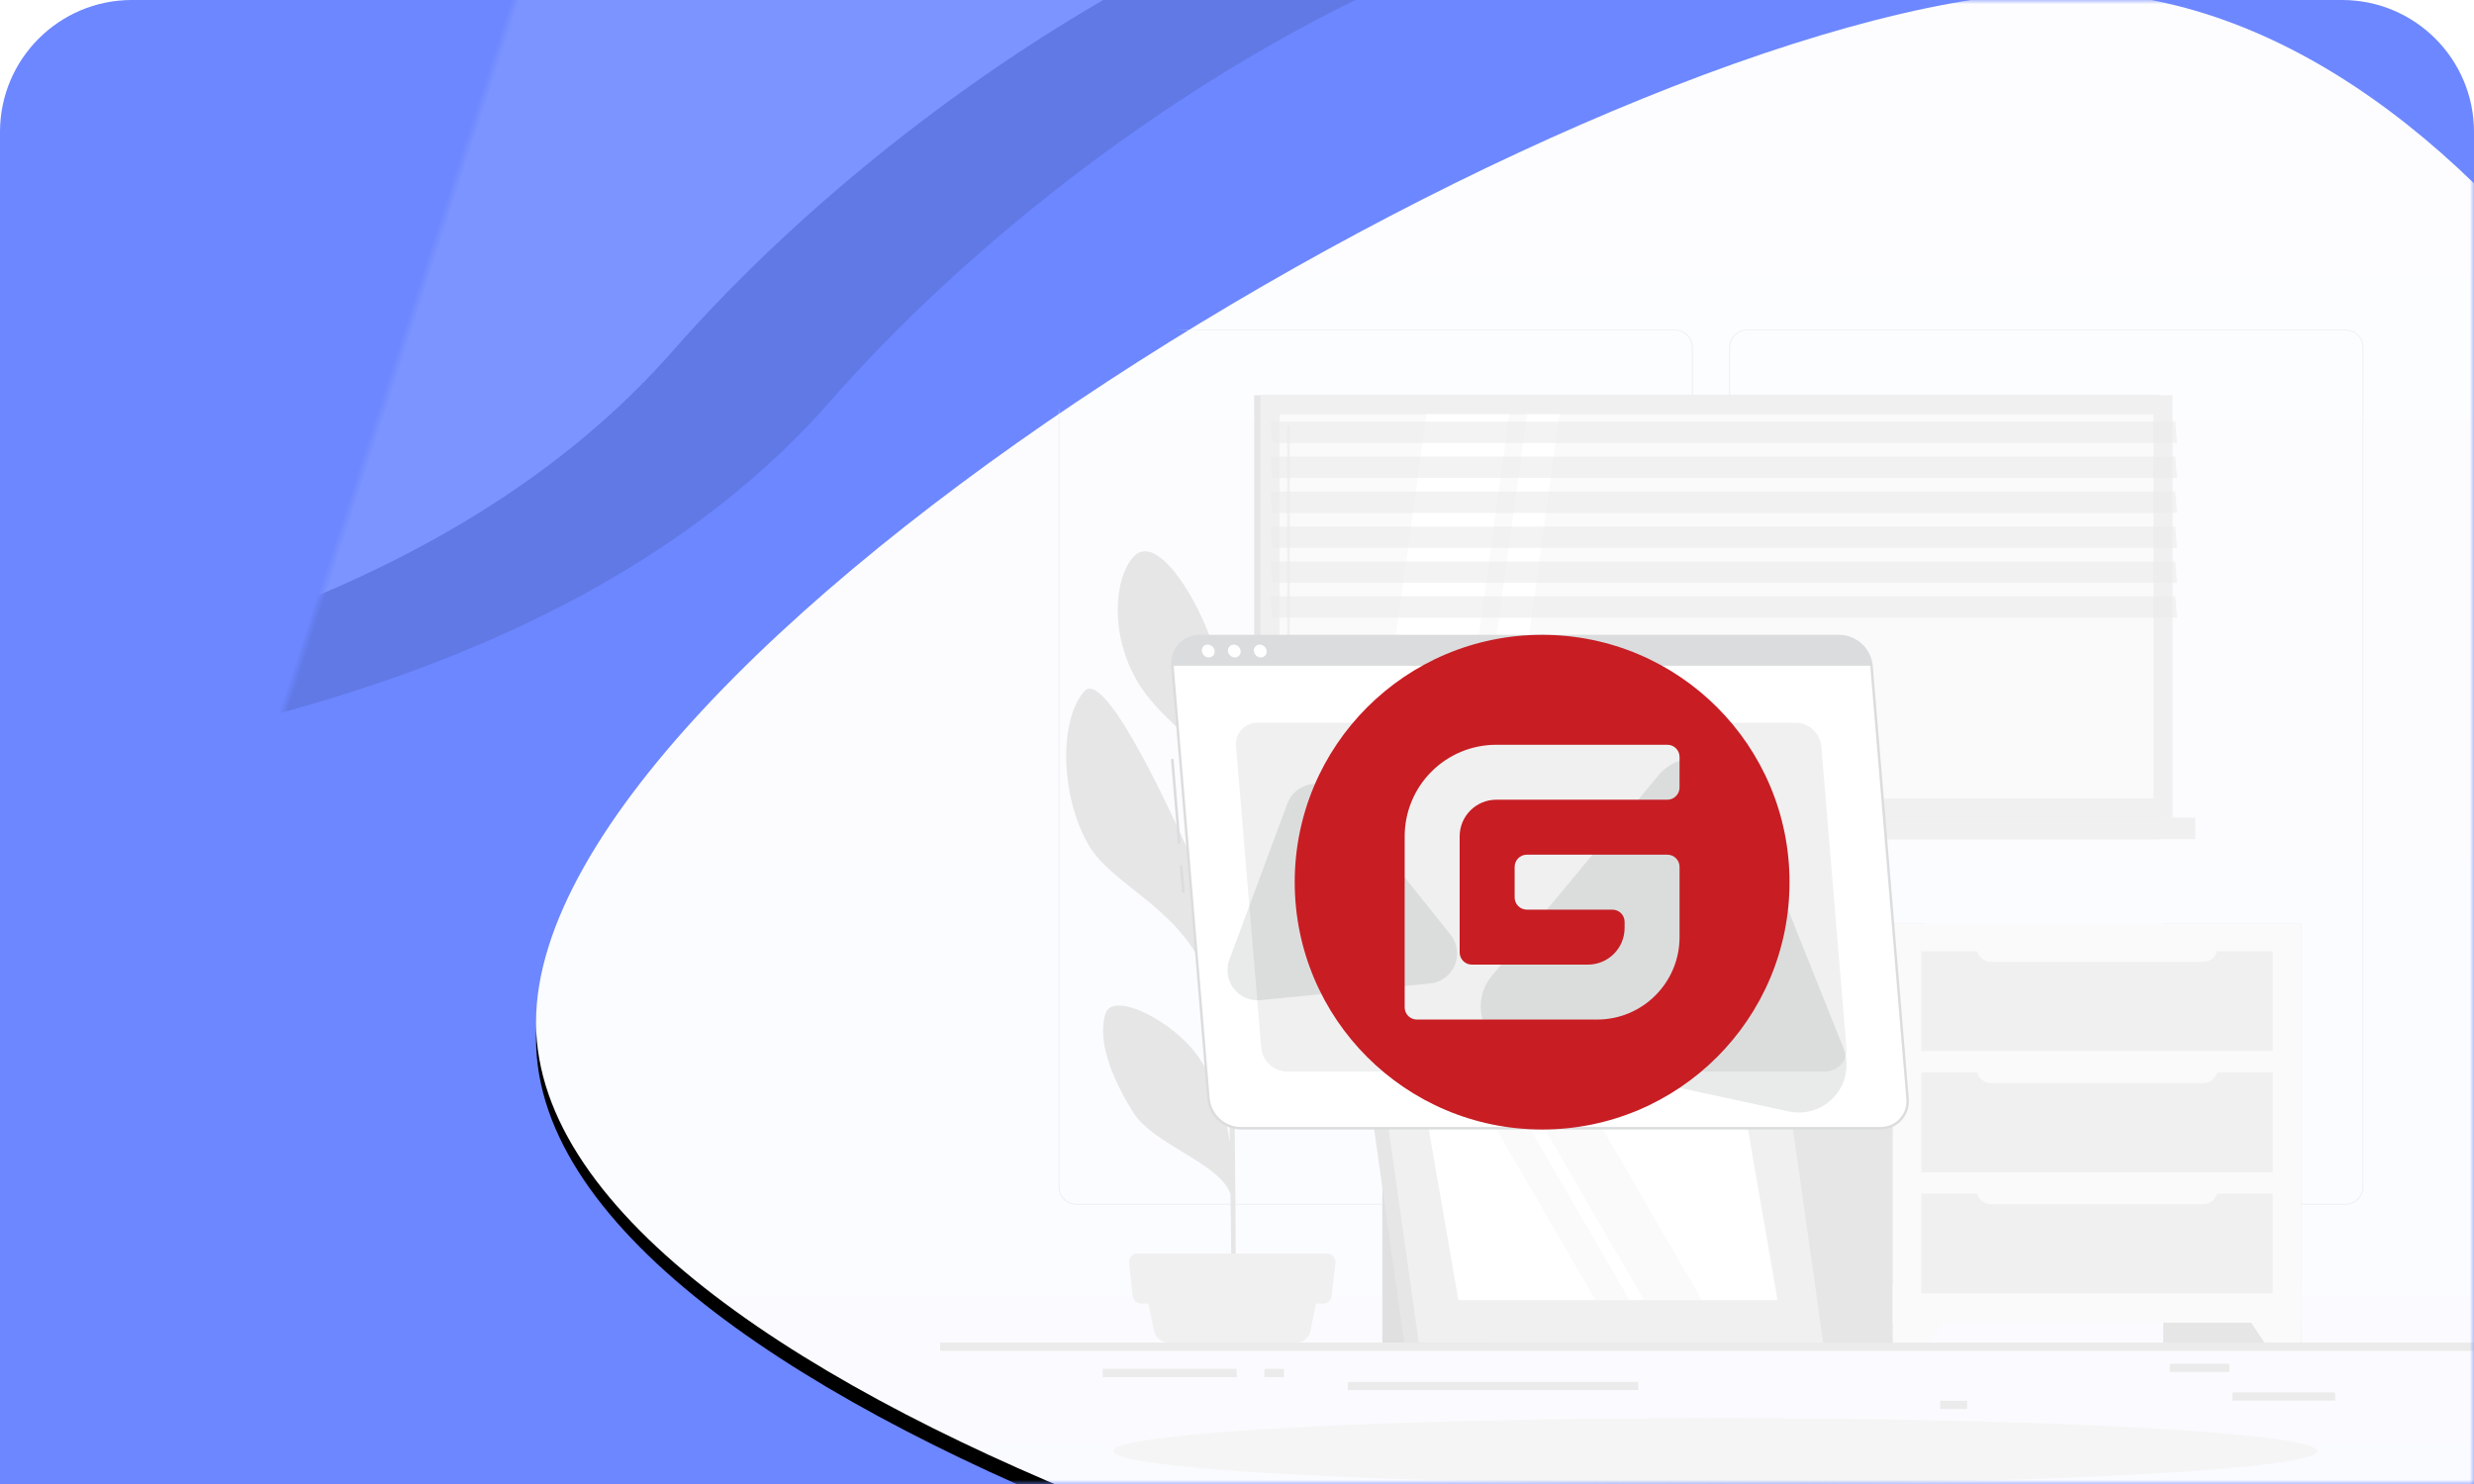 <?xml version="1.0" encoding="UTF-8"?>
<svg width="300px" height="180px" viewBox="0 0 300 180" version="1.1" xmlns="http://www.w3.org/2000/svg" xmlns:xlink="http://www.w3.org/1999/xlink">
    <title>Gitee 快速接入</title>
    <defs>
        <path d="M16,0 L284,0 C292.837,-1.623249e-15 300,7.163 300,16 L300,180 L300,180 L0,180 L0,16 C-1.082166e-15,7.163 7.163,1.623249e-15 16,0 Z" id="path-1"></path>
        <path d="M4.071,-57.96 C25.422,-11.299 51.102,18.486 81.11,31.396 C126.123,50.762 173.976,94.345 173.976,126.937 C173.976,148.665 173.976,87.033 173.976,-57.96 L4.071,-57.96 Z" id="path-3"></path>
        <filter x="-12.9%" y="-7.4%" width="125.9%" height="129.6%" filterUnits="objectBoundingBox" id="filter-4">
            <feOffset dx="0" dy="20" in="SourceAlpha" result="shadowOffsetOuter1"></feOffset>
            <feGaussianBlur stdDeviation="4" in="shadowOffsetOuter1" result="shadowBlurOuter1"></feGaussianBlur>
            <feColorMatrix values="0 0 0 0 0.424   0 0 0 0 0.529   0 0 0 0 1  0 0 0 1 0" type="matrix" in="shadowBlurOuter1"></feColorMatrix>
        </filter>
        <linearGradient x1="50%" y1="0%" x2="50%" y2="100%" id="linearGradient-5">
            <stop stop-color="#FDFDFF" offset="0%"></stop>
            <stop stop-color="#FAFBFF" offset="100%"></stop>
        </linearGradient>
        <path d="M185.487,210 C238.223,210 280.974,171.944 280.974,125 C280.974,78.056 238.223,0 185.487,0 C132.751,0 0,78.056 0,125 C0,171.944 132.751,210 185.487,210 Z" id="path-6"></path>
        <filter x="-2.5%" y="-2.4%" width="105.0%" height="106.7%" filterUnits="objectBoundingBox" id="filter-8">
            <feOffset dx="0" dy="2" in="SourceAlpha" result="shadowOffsetOuter1"></feOffset>
            <feGaussianBlur stdDeviation="2" in="shadowOffsetOuter1" result="shadowBlurOuter1"></feGaussianBlur>
            <feColorMatrix values="0 0 0 0 0.217   0 0 0 0 0.277   0 0 0 0 0.543  0 0 0 1 0" type="matrix" in="shadowBlurOuter1"></feColorMatrix>
        </filter>
    </defs>
    <g id="模版" stroke="none" stroke-width="1" fill="none" fill-rule="evenodd">
        <g id="Gitee-快速接入">
            <g id="路径-7备份-8-+-椭圆形备份-5-+-Warning-rafiki-蒙版">
                <mask id="mask-2" fill="white">
                    <use xlink:href="#path-1"></use>
                </mask>
                <use id="蒙版" fill="#6C87FF" xlink:href="#path-1"></use>
                <g id="路径-7备份-8" opacity="0.106" mask="url(#mask-2)" transform="translate(89.024, 36.613) scale(-1, -1) rotate(108) translate(-89.024, -36.613) ">
                    <use fill="black" fill-opacity="1" filter="url(#filter-4)" xlink:href="#path-3"></use>
                    <use fill="#FFFFFF" fill-rule="evenodd" xlink:href="#path-3"></use>
                </g>
                <g id="Warning-rafiki" mask="url(#mask-2)">
                    <g transform="translate(65, -1)">
                        <mask id="mask-7" fill="white">
                            <use xlink:href="#path-6"></use>
                        </mask>
                        <g id="蒙版" stroke="none" fill="none">
                            <use fill="black" fill-opacity="1" filter="url(#filter-8)" xlink:href="#path-6"></use>
                            <use fill="url(#linearGradient-5)" fill-rule="evenodd" xlink:href="#path-6"></use>
                        </g>
                        <g id="Warning-rafiki" stroke="none" stroke-width="1" fill="none" fill-rule="evenodd" mask="url(#mask-7)">
                            <g transform="translate(49, 41)">
                                <g id="freepik--background-complete--inject-117">
                                    <rect id="矩形" fill="#EBEBEB" fill-rule="nonzero" x="0" y="122.848" width="188" height="1"></rect>
                                    <rect id="矩形" fill="#EBEBEB" fill-rule="nonzero" x="156.709" y="128.886" width="12.453" height="1"></rect>
                                    <rect id="矩形" fill="#EBEBEB" fill-rule="nonzero" x="121.271" y="129.906" width="3.267" height="1"></rect>
                                    <rect id="矩形" fill="#EBEBEB" fill-rule="nonzero" x="149.118" y="125.404" width="7.215" height="1"></rect>
                                    <rect id="矩形" fill="#EBEBEB" fill-rule="nonzero" x="19.725" y="126.034" width="16.239" height="1"></rect>
                                    <rect id="矩形" fill="#EBEBEB" fill-rule="nonzero" x="39.315" y="126.034" width="2.38" height="1"></rect>
                                    <rect id="矩形" fill="#EBEBEB" fill-rule="nonzero" x="49.433" y="127.617" width="35.224" height="1"></rect>
                                    <path d="M89.112,106.113 L16.51,106.113 C15.326,106.111 14.367,105.153 14.367,103.971 L14.367,2.124 C14.377,0.949 15.333,0.002 16.51,0 L89.112,0 C90.298,0 91.259,0.959 91.259,2.143 L91.259,103.971 C91.259,105.154 90.298,106.113 89.112,106.113 Z M16.51,0.075 C15.378,0.077 14.461,0.994 14.461,2.124 L14.461,103.971 C14.461,105.101 15.378,106.017 16.51,106.019 L89.112,106.019 C90.245,106.017 91.163,105.101 91.165,103.971 L91.165,2.124 C91.163,0.993 90.245,0.077 89.112,0.075 L16.51,0.075 Z" id="形状" fill="#EBEBEB" fill-rule="nonzero"></path>
                                    <path d="M170.445,106.113 L97.839,106.113 C96.654,106.111 95.694,105.153 95.692,103.971 L95.692,2.124 C95.704,0.949 96.661,0.002 97.839,0 L170.445,0 C171.62,0.004 172.574,0.951 172.584,2.124 L172.584,103.971 C172.584,105.151 171.627,106.109 170.445,106.113 Z M97.839,0.075 C96.706,0.077 95.788,0.993 95.786,2.124 L95.786,103.971 C95.788,105.101 96.706,106.017 97.839,106.019 L170.445,106.019 C171.578,106.017 172.495,105.101 172.498,103.971 L172.498,2.124 C172.495,0.993 171.578,0.077 170.445,0.075 L97.839,0.075 Z" id="形状" fill="#EBEBEB" fill-rule="nonzero"></path>
                                    <rect id="矩形" fill="#E6E6E6" fill-rule="nonzero" x="38.085" y="7.94" width="109.713" height="51.226"></rect>
                                    <rect id="矩形" fill="#F0F0F0" fill-rule="nonzero" x="38.856" y="7.94" width="110.593" height="51.226"></rect>
                                    <rect id="矩形" fill="#E6E6E6" fill-rule="nonzero" x="38.085" y="59.165" width="109.713" height="2.612"></rect>
                                    <rect id="矩形" fill="#F0F0F0" fill-rule="nonzero" x="41.608" y="59.165" width="110.593" height="2.612"></rect>
                                    <polygon id="矩形" fill="#FAFAFA" fill-rule="nonzero" transform="translate(94.154, 33.554) rotate(90) translate(-94.154, -33.554) " points="70.851 -19.428 117.457 -19.428 117.457 86.537 70.851 86.537"></polygon>
                                    <polygon id="路径" fill="#FFFFFF" fill-rule="nonzero" points="52.538 56.858 58.979 10.251 69.03 10.251 62.589 56.858"></polygon>
                                    <path d="M42.24,54.558 C42.148,54.558 42.074,54.484 42.074,54.392 L42.074,11.752 C42.074,11.661 42.148,11.587 42.24,11.587 C42.331,11.587 42.405,11.661 42.405,11.752 L42.405,54.407 C42.399,54.494 42.326,54.56 42.24,54.558 Z" id="路径" fill="#F0F0F0" fill-rule="nonzero"></path>
                                    <polygon id="路径" fill="#FFFFFF" fill-rule="nonzero" points="64.747 56.858 71.188 10.251 75.106 10.251 68.665 56.858"></polygon>
                                    <polygon id="矩形" fill="#E6E6E6" fill-rule="nonzero" transform="translate(146.99, 33.554) rotate(90) translate(-146.99, -33.554) " points="123.686 33.554 170.293 33.554 170.293 33.554 123.686 33.554"></polygon>
                                    <polygon id="路径" fill="#EBEBEB" fill-rule="nonzero" opacity="0.6" points="149.994 13.733 40.285 13.733 40.07 11.148 149.783 11.148"></polygon>
                                    <polygon id="路径" fill="#EBEBEB" fill-rule="nonzero" opacity="0.6" points="149.994 17.969 40.285 17.969 40.07 15.384 149.783 15.384"></polygon>
                                    <polygon id="路径" fill="#EBEBEB" fill-rule="nonzero" opacity="0.6" points="149.994 22.209 40.285 22.209 40.07 19.624 149.783 19.624"></polygon>
                                    <polygon id="路径" fill="#EBEBEB" fill-rule="nonzero" opacity="0.6" points="149.994 26.446 40.285 26.446 40.07 23.86 149.783 23.86"></polygon>
                                    <polygon id="路径" fill="#EBEBEB" fill-rule="nonzero" opacity="0.6" points="149.994 30.686 40.285 30.686 40.07 28.101 149.783 28.101"></polygon>
                                    <polygon id="路径" fill="#EBEBEB" fill-rule="nonzero" opacity="0.6" points="149.994 34.922 40.285 34.922 40.07 32.337 149.783 32.337"></polygon>
                                    <rect id="矩形" fill="#E6E6E6" fill-rule="nonzero" x="148.321" y="72.043" width="16.743" height="50.805"></rect>
                                    <polygon id="路径" fill="#FAFAFA" fill-rule="nonzero" points="160.593 122.848 165.064 122.848 165.064 115.835 155.905 115.835"></polygon>
                                    <rect id="矩形" fill="#E6E6E6" fill-rule="nonzero" x="102.671" y="72.043" width="16.743" height="50.805"></rect>
                                    <rect id="矩形" fill="#FAFAFA" fill-rule="nonzero" x="115.511" y="72.043" width="49.553" height="48.393"></rect>
                                    <polygon id="路径" fill="#FAFAFA" fill-rule="nonzero" points="119.982 122.848 115.511 122.848 115.511 115.835 124.67 115.835"></polygon>
                                    <rect id="矩形" fill="#F0F0F0" fill-rule="nonzero" x="118.978" y="90.076" width="42.616" height="12.108"></rect>
                                    <rect id="矩形" fill="#F0F0F0" fill-rule="nonzero" x="118.978" y="104.774" width="42.616" height="12.108"></rect>
                                    <path d="M125.674,89.026 L154.912,89.026 L154.912,89.615 C154.912,90.582 154.126,91.367 153.156,91.367 L127.434,91.367 C126.464,91.367 125.678,90.582 125.678,89.615 L125.678,89.026 L125.674,89.026 Z" id="路径" fill="#FAFAFA" fill-rule="nonzero"></path>
                                    <rect id="矩形" fill="#F0F0F0" fill-rule="nonzero" x="118.978" y="75.375" width="42.616" height="12.108"></rect>
                                    <path d="M125.674,74.328 L154.912,74.328 L154.912,74.917 C154.912,75.885 154.126,76.669 153.156,76.669 L127.434,76.669 C126.464,76.669 125.678,75.885 125.678,74.917 L125.678,74.328 L125.674,74.328 Z" id="路径" fill="#FAFAFA" fill-rule="nonzero"></path>
                                    <path d="M125.674,103.723 L154.912,103.723 L154.912,104.312 C154.912,105.28 154.126,106.064 153.156,106.064 L127.434,106.064 C126.464,106.064 125.678,105.28 125.678,104.312 L125.678,103.723 L125.674,103.723 Z" id="路径" fill="#FAFAFA" fill-rule="nonzero"></path>
                                    <path d="M20.086,82.876 C21.018,80.2 28.358,83.836 31.366,88.264 C33.355,91.213 34.569,94.361 35.126,98.59 C35.058,93.765 34.983,88.583 34.908,83.69 C34.302,82.47 32.923,79.656 31.934,77.427 C28.625,69.99 20.759,67.221 18.022,62.527 C14.461,56.374 14.484,47.143 17.514,43.819 C20.146,40.922 28.869,60.49 29.854,62.677 C33.238,70.182 34.216,75.776 34.848,81.183 C34.776,76.587 34.709,72.369 34.652,69.112 C34.468,58.494 34.235,55.079 34.13,54.028 C33.754,53.514 33.336,52.903 33.084,52.595 C30.975,49.882 26.29,46.655 23.951,42.712 C20.533,36.956 21.086,30.067 23.481,27.5 C26.008,24.817 30.456,31.144 32.791,37.44 C35.126,43.736 34.137,49.732 34.799,54.952 C34.938,55.972 35.077,59.859 35.212,65.251 C35.927,59.45 37.348,55.563 39.98,51.942 C43.221,47.488 46.019,42.066 48.688,42.768 C51.358,43.47 49.922,50.648 47.808,55.683 C45.928,60.167 36.649,64.644 35.28,68.249 C35.442,75.559 35.585,84.816 35.69,93.434 C36.419,88.981 35.916,88.609 38.916,81.803 C40.698,77.75 48.004,72.756 48.876,75.54 C49.749,78.324 48.421,83.585 45.665,87.27 C43.439,90.245 38.521,90.241 37.359,92.084 C37.092,92.515 36.231,94.166 35.709,95.112 C35.825,105.637 35.882,114.924 35.822,118.09 L35.34,118.124 C35.367,117.306 35.306,111.952 35.212,104.868 C34.013,101.115 25.944,98.901 23.451,94.98 C20.842,90.868 18.965,86.08 20.086,82.876 Z" id="路径" fill="#E6E6E6" fill-rule="nonzero"></path>
                                    <path d="M27.674,122.848 L43.165,122.848 C44.011,122.848 44.74,122.253 44.909,121.426 L46.007,116.015 L24.816,116.015 L25.944,121.426 C26.112,122.248 26.833,122.84 27.674,122.848 L27.674,122.848 Z" id="路径" fill="#F0F0F0" fill-rule="nonzero"></path>
                                    <path d="M24.387,118.113 L46.451,118.113 C46.981,118.112 47.426,117.715 47.485,117.19 L47.936,113.19 C47.968,112.897 47.874,112.604 47.677,112.384 C47.479,112.164 47.198,112.038 46.902,112.038 L23.936,112.038 C23.641,112.038 23.359,112.164 23.162,112.384 C22.965,112.604 22.87,112.897 22.902,113.19 L23.353,117.19 C23.413,117.715 23.858,118.112 24.387,118.113 Z" id="路径" fill="#F0F0F0" fill-rule="nonzero"></path>
                                    <rect id="矩形" fill="#E0E0E0" fill-rule="nonzero" x="53.629" y="98.541" width="13.239" height="24.307"></rect>
                                    <polygon id="路径" fill="#E6E6E6" fill-rule="nonzero" points="100.61 122.848 56.283 122.848 51.625 89.866 95.951 89.866"></polygon>
                                    <polygon id="路径" fill="#F0F0F0" fill-rule="nonzero" points="107.077 122.848 58.043 122.848 53.388 89.866 102.419 89.866"></polygon>
                                    <polygon id="路径" fill="#FFFFFF" fill-rule="nonzero" points="62.841 117.693 58.919 95.022 97.621 95.022 101.543 117.693"></polygon>
                                    <polygon id="路径" fill="#FAFAFA" fill-rule="nonzero" points="79.471 117.693 66.319 95.022 70.444 95.022 83.6 117.693"></polygon>
                                    <polygon id="路径" fill="#FAFAFA" fill-rule="nonzero" points="85.348 117.693 72.192 95.022 79.231 95.022 92.383 117.693"></polygon>
                                </g>
                                <g id="freepik--Shadow--inject-117" transform="translate(21, 132)">
                                    <ellipse id="freepik--path--inject-117" fill="#F5F5F5" fill-rule="nonzero" cx="73" cy="4" rx="73" ry="4"></ellipse>
                                </g>
                                <g id="freepik--Warning--inject-117" transform="translate(28, 37)">
                                    <path d="M0.996,25.36 C0.912,25.36 0.842,25.297 0.834,25.214 L0,15.187 C-0.004,15.102 0.059,15.029 0.143,15.022 C0.231,15.015 0.308,15.08 0.316,15.168 L1.15,25.195 C1.156,25.283 1.091,25.36 1.003,25.368 L0.996,25.36 Z" id="路径" fill="#DBDCDD" fill-rule="nonzero"></path>
                                    <path d="M1.492,31.316 C1.408,31.316 1.338,31.253 1.33,31.17 L1.078,28.135 C1.074,28.093 1.088,28.05 1.115,28.018 C1.143,27.985 1.182,27.965 1.225,27.962 C1.267,27.958 1.31,27.972 1.342,27.999 C1.375,28.027 1.395,28.066 1.398,28.109 L1.65,31.143 C1.656,31.231 1.591,31.308 1.503,31.316 L1.492,31.316 Z" id="路径" fill="#DBDCDD" fill-rule="nonzero"></path>
                                    <path d="M86.013,59.849 L8.438,59.849 C6.416,59.81 4.742,58.264 4.542,56.252 L0.173,3.755 C0.079,2.828 0.385,1.904 1.015,1.217 C1.645,0.53 2.539,0.144 3.472,0.158 L81.043,0.158 C83.066,0.197 84.741,1.742 84.943,3.755 L89.312,56.244 C89.407,57.172 89.102,58.097 88.472,58.786 C87.841,59.475 86.947,59.862 86.013,59.849 Z" id="路径" fill="#FFFFFF" fill-rule="nonzero"></path>
                                    <path d="M86.013,60 L8.438,60 C6.336,59.965 4.595,58.359 4.392,56.267 L0.023,3.774 C-0.066,2.806 0.257,1.845 0.913,1.127 C1.566,0.404 2.497,-0.006 3.472,6.58419267e-05 L81.043,6.58419267e-05 C83.154,0.034 84.901,1.653 85.093,3.755 L89.459,56.244 C89.556,57.212 89.236,58.176 88.578,58.893 C87.92,59.61 86.987,60.013 86.013,60 L86.013,60 Z M3.472,0.315 C2.58,0.301 1.724,0.669 1.122,1.327 C0.519,1.984 0.227,2.869 0.32,3.755 L4.689,56.24 C4.881,58.179 6.497,59.666 8.446,59.699 L86.013,59.699 C86.903,59.712 87.756,59.344 88.358,58.689 C88.959,58.033 89.252,57.152 89.162,56.267 L84.792,3.774 C84.602,1.834 82.985,0.346 81.035,0.315 L3.472,0.315 Z" id="形状" fill="#DBDCDD" fill-rule="nonzero"></path>
                                    <path d="M81.043,0.165 L3.472,0.165 C2.541,0.152 1.648,0.537 1.018,1.222 C0.388,1.908 0.081,2.829 0.173,3.755 L84.943,3.755 C84.738,1.745 83.064,0.204 81.043,0.165 Z" id="路径" fill="#DBDCDD" fill-rule="nonzero"></path>
                                    <path d="M5.286,1.964 C5.308,2.164 5.242,2.364 5.107,2.513 C4.971,2.662 4.778,2.745 4.576,2.742 C4.139,2.732 3.778,2.399 3.735,1.964 C3.714,1.764 3.78,1.565 3.916,1.417 C4.051,1.268 4.244,1.185 4.445,1.187 C4.883,1.193 5.246,1.528 5.286,1.964 Z" id="路径" fill="#FFFFFF" fill-rule="nonzero"></path>
                                    <path d="M8.442,1.964 C8.464,2.164 8.398,2.364 8.263,2.513 C8.127,2.662 7.934,2.745 7.732,2.742 C7.301,2.725 6.948,2.393 6.906,1.964 C6.885,1.764 6.951,1.565 7.087,1.417 C7.222,1.268 7.415,1.185 7.616,1.187 C8.048,1.2 8.403,1.534 8.442,1.964 Z" id="路径" fill="#FFFFFF" fill-rule="nonzero"></path>
                                    <path d="M11.598,1.964 C11.62,2.164 11.554,2.364 11.418,2.513 C11.283,2.662 11.089,2.745 10.888,2.742 C10.451,2.732 10.09,2.399 10.046,1.964 C10.026,1.764 10.092,1.565 10.228,1.417 C10.363,1.268 10.556,1.185 10.757,1.187 C11.195,1.193 11.558,1.528 11.598,1.964 Z" id="路径" fill="#FFFFFF" fill-rule="nonzero"></path>
                                    <path d="M79.281,52.97 L14.044,52.97 C12.436,52.939 11.104,51.711 10.944,50.112 L7.879,13.519 C7.805,12.781 8.05,12.047 8.552,11.501 C9.055,10.955 9.767,10.649 10.509,10.661 L75.757,10.661 C77.365,10.692 78.697,11.919 78.856,13.519 L81.903,50.13 C81.971,50.864 81.725,51.592 81.225,52.134 C80.725,52.675 80.018,52.979 79.281,52.97 Z" id="路径" fill="#F0F0F0" fill-rule="nonzero"></path>
                                    <path d="M59.098,17.053 L38.885,41.38 C37.593,42.934 37.207,45.049 37.866,46.959 C38.524,48.869 40.133,50.296 42.109,50.724 L74.908,57.81 C76.998,58.263 79.168,57.526 80.549,55.893 C81.93,54.26 82.296,51.999 81.501,50.014 L68.926,18.597 C68.171,16.7 66.47,15.343 64.452,15.026 C62.435,14.709 60.399,15.48 59.098,17.053 Z" id="路径" fill="#263238" fill-rule="nonzero" opacity="0.1"></path>
                                    <path d="M14.104,20.463 L7.063,39.431 C6.635,40.608 6.84,41.923 7.607,42.914 C8.374,43.904 9.595,44.433 10.843,44.313 L31.405,42.297 C32.738,42.167 33.893,41.317 34.414,40.084 C34.935,38.851 34.739,37.432 33.904,36.386 L20.378,19.449 C19.556,18.423 18.244,17.918 16.945,18.128 C15.647,18.338 14.561,19.23 14.104,20.463 Z" id="路径" fill="#263238" fill-rule="nonzero" opacity="0.1"></path>
                                </g>
                            </g>
                        </g>
                    </g>
                </g>
            </g>
            <g id="编组" transform="translate(157, 77)" fill="#C71D23" fill-rule="nonzero">
                <path d="M30,60 C13.431,60 0,46.569 0,30 C0,13.431 13.431,0 30,0 C46.569,0 60,13.431 60,30 C60,46.569 46.569,60 30,60 Z M45.184,26.667 L28.149,26.667 C27.331,26.667 26.667,27.331 26.667,28.149 L26.666,31.852 C26.666,32.67 27.328,33.334 28.146,33.334 L38.519,33.334 C39.337,33.334 40.001,33.998 40.001,34.815 L40.001,35.556 C40.001,38.011 38.011,40.001 35.556,40.001 L21.48,40.001 C20.662,40 19.999,39.336 20,38.519 L20,24.445 C19.999,21.991 21.988,20.002 24.442,20.001 L45.181,20.001 C45.999,20 46.662,19.337 46.662,18.519 L46.666,14.816 C46.666,13.998 46.004,13.334 45.186,13.334 L24.442,13.334 C21.496,13.334 18.669,14.504 16.586,16.588 C14.502,18.672 13.332,21.499 13.332,24.445 L13.332,45.184 C13.332,46.004 13.995,46.666 14.814,46.666 L36.666,46.666 C42.188,46.666 46.665,42.19 46.665,36.667 L46.665,28.148 C46.664,27.33 46.001,26.667 45.183,26.667 L45.184,26.667 Z" id="形状"></path>
            </g>
        </g>
    </g>
</svg>